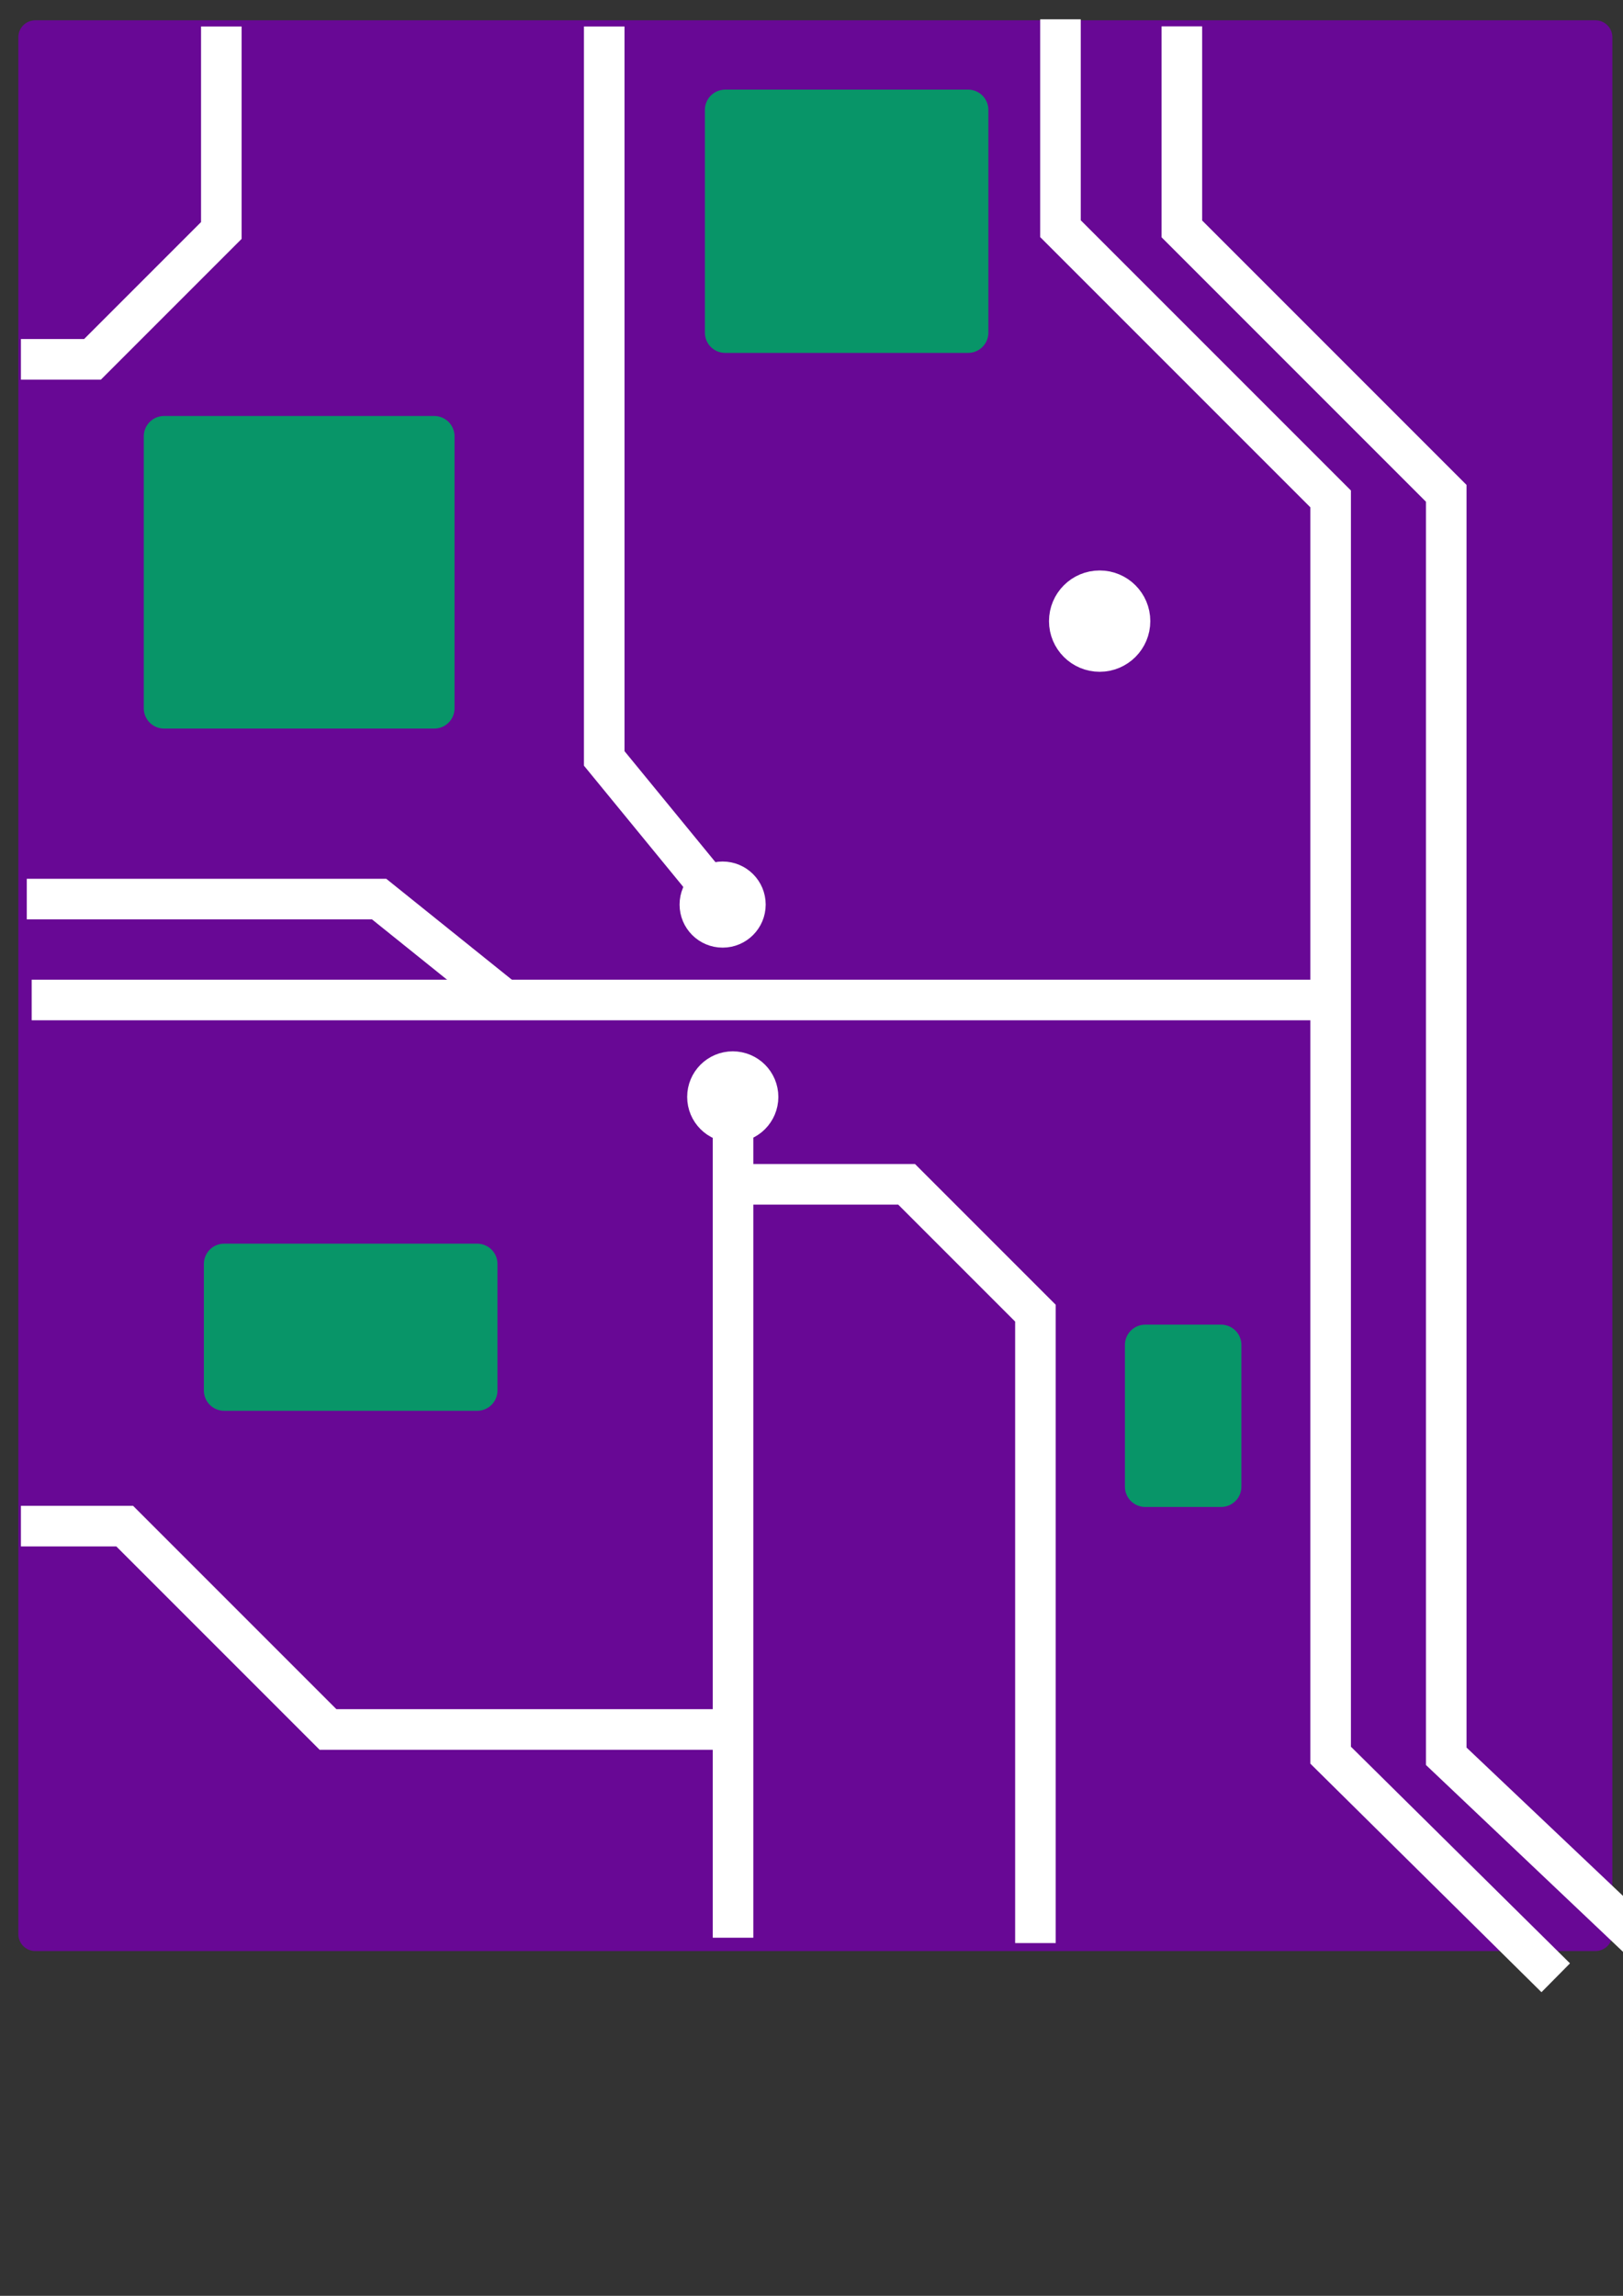 <?xml version="1.0" encoding="UTF-8" standalone="no"?>
<!-- Created with Inkscape (http://www.inkscape.org/) -->

<svg
   xmlns:dc="http://purl.org/dc/elements/1.1/"
   xmlns:cc="http://creativecommons.org/ns#"
   xmlns:rdf="http://www.w3.org/1999/02/22-rdf-syntax-ns#"
   xmlns:svg="http://www.w3.org/2000/svg"
   xmlns="http://www.w3.org/2000/svg"
   xmlns:sodipodi="http://sodipodi.sourceforge.net/DTD/sodipodi-0.dtd"
   xmlns:inkscape="http://www.inkscape.org/namespaces/inkscape"
   width="210mm"
   height="297mm"
   viewBox="0 0 744.094 1052.362"
   id="svg4033"
   version="1.1"
   inkscape:version="0.91 r13725"
   sodipodi:docname="glyph_circuit.svg">
  <rect x="0" y="0" width="744.094" height="1052.362" fill="#333333" stroke="none"/>
  <defs
     id="defs4035" />
  <sodipodi:namedview
     id="base"
     pagecolor="#ffffff"
     bordercolor="#666666"
     borderopacity="1.0"
     inkscape:pageopacity="0.0"
     inkscape:pageshadow="2"
     inkscape:zoom="0.7"
     inkscape:cx="502.32425"
     inkscape:cy="625.47117"
     inkscape:document-units="px"
     inkscape:current-layer="g4916"
     showgrid="false"
     inkscape:window-width="1920"
     inkscape:window-height="1017"
     inkscape:window-x="-8"
     inkscape:window-y="-8"
     inkscape:window-maximized="1" />
  <g
     inkscape:label="Layer 1"
     inkscape:groupmode="layer"
     id="layer1">
    <g
       id="g4916"
       transform="matrix(1.25,0,0,-1.25,-24.575,568.074)">
      <g
         id="g8828-8"
         transform="matrix(3.1,0,0,3.1,710.687,-320.872)">
        <rect
           style="fill:#680895;fill-opacity:1;stroke:#680895;stroke-width:4;stroke-linecap:round;stroke-linejoin:round;stroke-miterlimit:4;stroke-dasharray:none;stroke-opacity:1"
           id="rect8783-8"
           width="184.595"
           height="224.392"
           x="-218.742"
           y="-245.705"
           transform="scale(1,-1)" />
        <g
           id="g8803-9"
           style="fill:none;stroke:#ffffff;stroke-width:4.8;stroke-miterlimit:4;stroke-dasharray:none"
           transform="translate(-145.497,39.518)">
          <path
             inkscape:connector-curvature="0"
             id="path8785-4"
             d="m 106.65,-23.367 -26.631,26.331 0,148.607 -31.965,31.965 0,24.768"
             style="fill:none;fill-rule:evenodd;stroke:#ffffff;stroke-width:4.8;stroke-linecap:butt;stroke-linejoin:miter;stroke-miterlimit:4;stroke-dasharray:none;stroke-opacity:1"
             sodipodi:nodetypes="ccccc" />
          <path
             inkscape:connector-curvature="0"
             id="path8787-9"
             d="m -73.668,92.297 153.688,0"
             style="fill:none;fill-rule:evenodd;stroke:#ffffff;stroke-width:4.8;stroke-linecap:butt;stroke-linejoin:miter;stroke-miterlimit:4;stroke-dasharray:none;stroke-opacity:1" />
          <path
             inkscape:connector-curvature="0"
             id="path8789-7"
             d="m -51.229,207.457 0,-24.133 -15.242,-15.242 -8.468,0"
             style="fill:none;fill-rule:evenodd;stroke:#ffffff;stroke-width:4.8;stroke-linecap:butt;stroke-linejoin:miter;stroke-miterlimit:4;stroke-dasharray:none;stroke-opacity:1" />
          <path
             inkscape:connector-curvature="0"
             id="path8791-5"
             d="m -5.927,207.457 0,-86.582 15.311,-18.687"
             style="fill:none;fill-rule:evenodd;stroke:#ffffff;stroke-width:4.8;stroke-linecap:butt;stroke-linejoin:miter;stroke-miterlimit:4;stroke-dasharray:none;stroke-opacity:1"
             sodipodi:nodetypes="ccc" />
          <path
             inkscape:connector-curvature="0"
             id="path8793-4"
             d="m 9.314,82.559 0,-101.188"
             style="fill:none;fill-rule:evenodd;stroke:#ffffff;stroke-width:4.8;stroke-linecap:butt;stroke-linejoin:miter;stroke-miterlimit:4;stroke-dasharray:none;stroke-opacity:1" />
          <path
             inkscape:connector-curvature="0"
             id="path8795-1"
             d="M 116.687,-18.958 93.696,2.835 l 0,149.398 -31.28,31.28 0,23.955"
             style="fill:none;fill-rule:evenodd;stroke:#ffffff;stroke-width:4.8;stroke-linecap:butt;stroke-linejoin:miter;stroke-miterlimit:4;stroke-dasharray:none;stroke-opacity:1"
             sodipodi:nodetypes="ccccc" />
          <path
             inkscape:connector-curvature="0"
             id="path8797-6"
             d="m -74.939,30.06 12.278,0 10.373,-10.373 13.684,-13.684 48.783,0"
             style="fill:none;fill-rule:evenodd;stroke:#ffffff;stroke-width:4.8;stroke-linecap:butt;stroke-linejoin:miter;stroke-miterlimit:4;stroke-dasharray:none;stroke-opacity:1" />
          <path
             inkscape:connector-curvature="0"
             id="path8799-0"
             d="m -17.963,92.507 -14.599,11.729 -41.684,0"
             style="fill:none;fill-rule:evenodd;stroke:#ffffff;stroke-width:4.8;stroke-linecap:butt;stroke-linejoin:miter;stroke-miterlimit:4;stroke-dasharray:none;stroke-opacity:1"
             sodipodi:nodetypes="ccc" />
          <path
             inkscape:connector-curvature="0"
             id="path8801-7"
             d="m 9.103,70.493 20.746,0 15.242,-15.242 0,-74.515"
             style="fill:none;fill-rule:evenodd;stroke:#ffffff;stroke-width:4.8;stroke-linecap:butt;stroke-linejoin:miter;stroke-miterlimit:4;stroke-dasharray:none;stroke-opacity:1" />
        </g>
        <circle
           style="fill:#ffffff;fill-opacity:1;stroke:#ffffff;stroke-width:4.8;stroke-linecap:round;stroke-linejoin:round;stroke-miterlimit:4;stroke-dasharray:none;stroke-opacity:1"
           id="path8814-6"
           cx="-137.414"
           cy="-143.102"
           r="2.694"
           transform="scale(1,-1)" />
        <circle
           style="fill:#ffffff;fill-opacity:1;stroke:#ffffff;stroke-width:4.8;stroke-linecap:round;stroke-linejoin:round;stroke-miterlimit:4;stroke-dasharray:none;stroke-opacity:1"
           id="path8816-2"
           cx="-136.216"
           cy="-120.349"
           r="2.994"
           transform="scale(1,-1)" />
        <circle
           style="fill:#ffffff;fill-opacity:1;stroke:#ffffff;stroke-width:4.8;stroke-linecap:round;stroke-linejoin:round;stroke-miterlimit:4;stroke-dasharray:none;stroke-opacity:1"
           id="path8818-7"
           cx="-92.807"
           cy="-176.632"
           r="3.593"
           transform="scale(1,-1)" />
        <rect
           style="fill:#089568;fill-opacity:1;stroke:#089568;stroke-width:4.8;stroke-linecap:round;stroke-linejoin:round;stroke-miterlimit:4;stroke-dasharray:none;stroke-opacity:1"
           id="rect8820-0"
           width="31.965"
           height="32.177"
           x="-203.5"
           y="-198.498"
           transform="scale(1,-1)" />
        <rect
           style="fill:#089568;fill-opacity:1;stroke:#089568;stroke-width:4.8;stroke-linecap:round;stroke-linejoin:round;stroke-miterlimit:4;stroke-dasharray:none;stroke-opacity:1"
           id="rect8822-0"
           width="29.938"
           height="14.969"
           x="-196.391"
           y="-100.59"
           transform="scale(1,-1)" />
        <rect
           style="fill:#089568;fill-opacity:1;stroke:#089568;stroke-width:4.8;stroke-linecap:round;stroke-linejoin:round;stroke-miterlimit:4;stroke-dasharray:none;stroke-opacity:1"
           id="rect8824-6"
           width="8.981"
           height="16.765"
           x="-87.418"
           y="-91.01"
           transform="scale(1,-1)" />
        <rect
           style="fill:#089568;fill-opacity:1;stroke:#089568;stroke-width:4.8;stroke-linecap:round;stroke-linejoin:round;stroke-miterlimit:4;stroke-dasharray:none;stroke-opacity:1"
           id="rect8826-8"
           width="28.74"
           height="26.345"
           x="-137.114"
           y="-237.106"
           transform="scale(1,-1)" />
      </g>
    </g>
  </g>
</svg>

